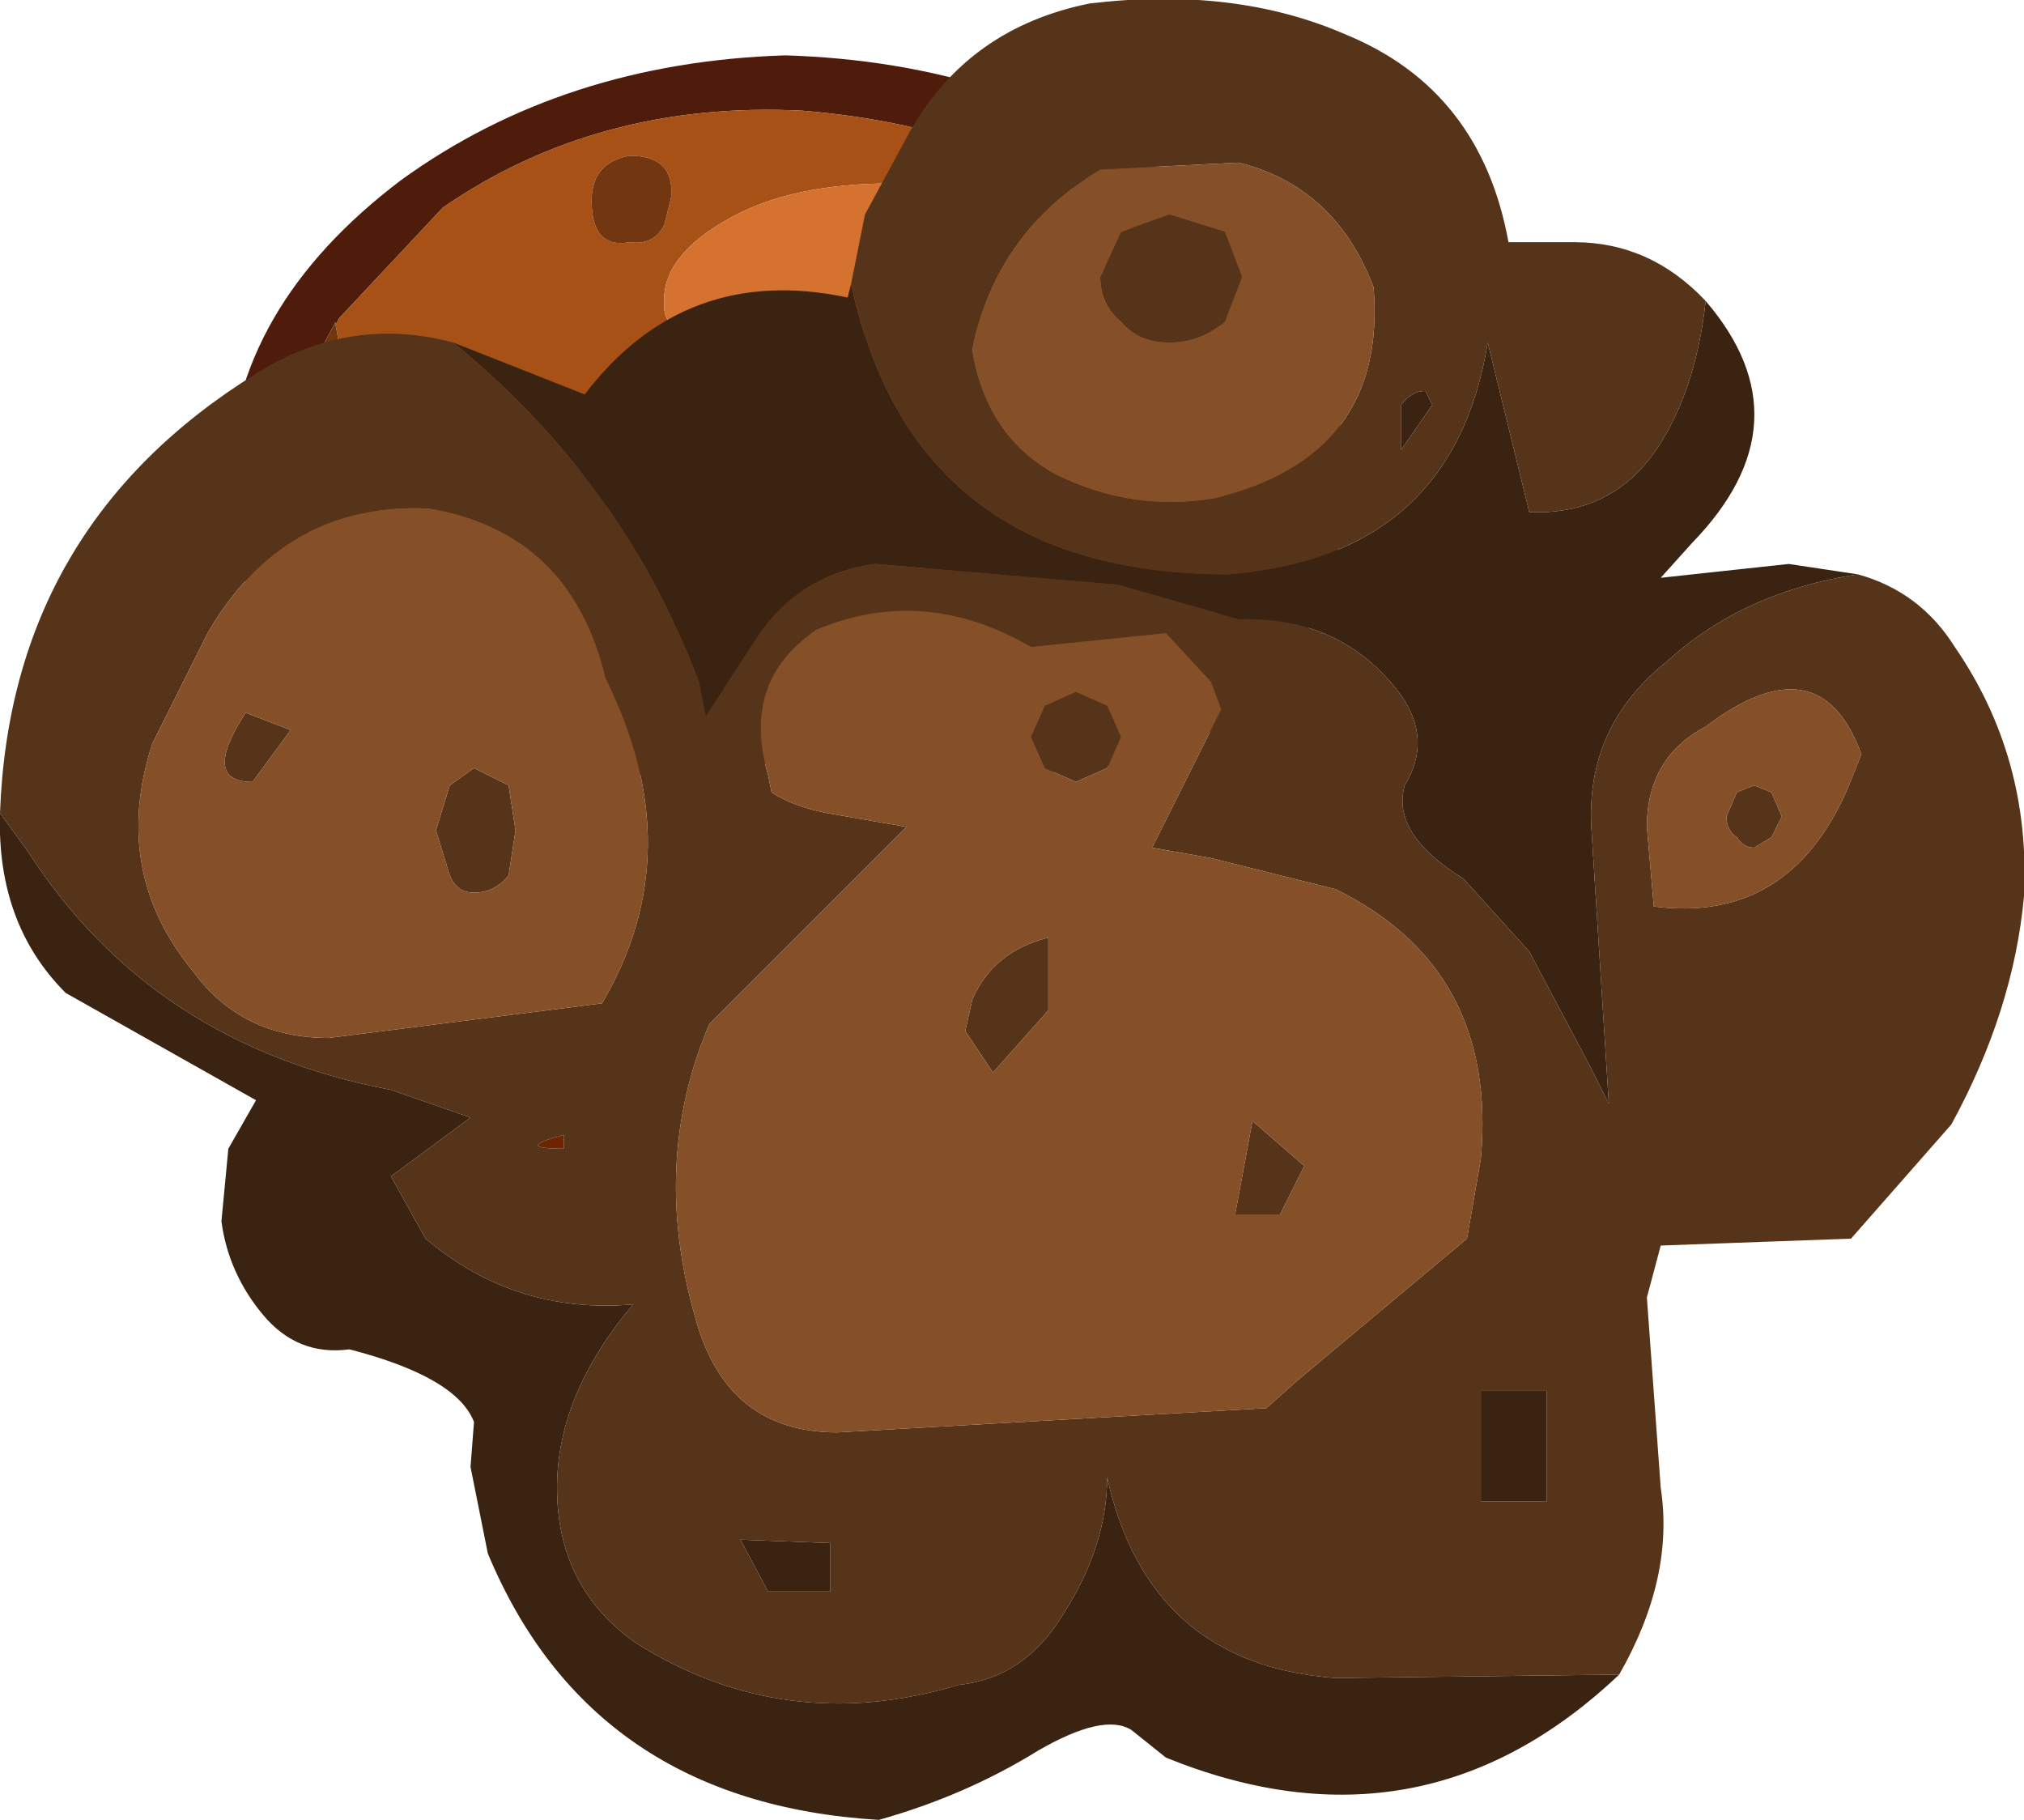 <?xml version="1.0" encoding="UTF-8" standalone="no"?>
<svg xmlns:ffdec="https://www.free-decompiler.com/flash" xmlns:xlink="http://www.w3.org/1999/xlink" ffdec:objectType="shape" height="26.3px" width="29.25px" xmlns="http://www.w3.org/2000/svg">
  <g transform="matrix(1.0, 0.0, 0.0, 1.0, 14.6, 13.0)">
    <path d="M3.65 -7.55 L2.05 -9.5 Q0.05 -11.15 -3.0 -11.4 -5.95 -11.55 -8.2 -10.0 L-9.7 -8.4 -9.75 -8.3 -9.75 -8.35 -10.15 -7.6 -10.3 -6.7 -10.3 -6.2 Q-10.2 -4.8 -9.1 -3.75 L-9.05 -3.75 -8.25 -3.25 -5.9 -2.95 -3.25 -3.1 1.8 -3.25 Q3.7 -4.2 3.9 -6.05 L3.65 -7.55 M4.85 -6.05 Q4.8 -3.4 2.35 -2.1 0.0 -1.55 -3.25 -2.0 -6.45 -1.55 -8.8 -2.1 -11.25 -3.4 -11.3 -6.05 -11.25 -8.55 -8.8 -10.4 -6.45 -12.1 -3.25 -12.2 0.0 -12.1 2.35 -10.4 4.8 -8.55 4.85 -6.05" fill="#4f1c0b" fill-rule="evenodd" stroke="none"/>
    <path d="M2.3 -7.1 L2.3 -6.95 Q2.25 -6.7 2.65 -6.75 2.95 -6.65 2.95 -7.05 L2.6 -7.4 Q2.25 -7.35 2.3 -7.1 M0.95 -7.25 Q1.75 -7.35 1.8 -8.2 1.8 -9.0 0.75 -9.65 -0.25 -10.25 -1.7 -10.35 -3.15 -10.35 -4.05 -9.85 -5.05 -9.3 -5.0 -8.6 -5.05 -7.95 -3.35 -8.15 -1.85 -8.4 -0.85 -7.7 0.05 -7.05 0.95 -7.25 M-9.75 -8.3 L-9.7 -8.4 -8.2 -10.0 Q-5.95 -11.55 -3.0 -11.4 0.05 -11.15 2.05 -9.5 L3.65 -7.55 3.1 -5.85 Q2.7 -5.45 1.65 -5.2 L0.3 -5.0 -2.0 -4.7 -4.75 -4.45 -8.05 -4.55 -9.25 -5.7 Q-9.65 -6.0 -9.75 -7.15 -9.6 -7.6 -9.75 -8.3 M-1.55 -5.5 Q-1.1 -5.5 -1.1 -5.9 -1.1 -6.3 -1.55 -6.35 -2.05 -6.35 -2.0 -6.05 -2.05 -5.6 -1.55 -5.5 M-5.4 -6.2 Q-5.35 -6.65 -5.85 -6.55 L-6.35 -6.05 Q-6.4 -5.55 -5.9 -5.65 L-5.5 -5.9 -5.4 -6.2 M-8.15 -6.6 Q-7.65 -6.65 -7.7 -7.25 -7.65 -7.65 -8.15 -7.6 L-8.65 -7.05 Q-8.65 -6.5 -8.15 -6.6 M-5.0 -9.75 L-4.9 -10.15 Q-4.85 -10.75 -5.5 -10.75 -6.05 -10.65 -6.05 -10.1 -6.05 -9.4 -5.5 -9.5 -5.15 -9.45 -5.0 -9.75" fill="#a85117" fill-rule="evenodd" stroke="none"/>
    <path d="M0.95 -7.25 Q0.05 -7.05 -0.85 -7.7 -1.85 -8.4 -3.35 -8.15 -5.05 -7.95 -5.0 -8.6 -5.05 -9.3 -4.05 -9.85 -3.15 -10.35 -1.7 -10.35 -0.25 -10.25 0.75 -9.65 1.8 -9.0 1.8 -8.2 1.75 -7.35 0.95 -7.25" fill="#d67230" fill-rule="evenodd" stroke="none"/>
    <path d="M2.3 -7.1 Q2.25 -7.35 2.6 -7.4 L2.95 -7.05 Q2.95 -6.65 2.65 -6.75 2.25 -6.7 2.3 -6.95 L2.3 -7.1 M3.65 -7.55 L3.9 -6.05 Q3.7 -4.2 1.8 -3.25 L-3.25 -3.1 -5.9 -2.95 -8.25 -3.25 -9.05 -3.75 -9.1 -3.75 Q-10.2 -4.8 -10.3 -6.2 L-10.3 -6.7 -10.15 -7.6 -9.75 -8.35 -9.75 -8.3 Q-9.6 -7.6 -9.75 -7.15 -9.65 -6.0 -9.25 -5.7 L-8.05 -4.55 -4.75 -4.45 -2.0 -4.7 0.3 -5.0 1.65 -5.2 Q2.7 -5.45 3.1 -5.85 L3.65 -7.55 M-5.0 -9.75 Q-5.15 -9.45 -5.5 -9.5 -6.05 -9.4 -6.05 -10.1 -6.05 -10.65 -5.5 -10.75 -4.85 -10.75 -4.9 -10.15 L-5.0 -9.75 M-8.15 -6.6 Q-8.65 -6.5 -8.65 -7.05 L-8.15 -7.6 Q-7.65 -7.65 -7.7 -7.25 -7.65 -6.65 -8.15 -6.6 M-5.4 -6.2 L-5.5 -5.9 -5.9 -5.65 Q-6.4 -5.55 -6.35 -6.05 L-5.85 -6.55 Q-5.35 -6.65 -5.4 -6.2 M-1.55 -5.5 Q-2.05 -5.6 -2.0 -6.05 -2.05 -6.35 -1.55 -6.35 -1.1 -6.3 -1.1 -5.9 -1.1 -5.5 -1.55 -5.5" fill="#723710" fill-rule="evenodd" stroke="none"/>
    <path d="M-6.45 3.6 Q-7.2 3.6 -6.45 3.4 L-6.45 3.6" fill="#6f2400" fill-rule="evenodd" stroke="none"/>
    <path d="M10.05 -8.65 Q11.55 -6.9 9.85 -5.15 L9.4 -4.65 11.25 -4.85 12.25 -4.7 Q10.6 -4.45 9.5 -3.45 8.3 -2.5 8.4 -1.0 L8.65 2.95 8.4 2.45 7.5 0.75 6.55 -0.3 Q5.5 -0.95 5.7 -1.65 6.1 -2.3 5.65 -2.95 4.8 -4.1 3.3 -4.05 L1.55 -4.55 -1.95 -4.85 Q-3.05 -4.7 -3.65 -3.8 L-4.4 -2.65 -4.5 -3.15 Q-5.6 -6.05 -8.05 -8.05 L-6.15 -7.3 Q-4.7 -9.2 -2.35 -8.7 L-2.3 -8.9 Q-1.4 -4.7 3.15 -4.7 6.4 -4.95 6.9 -8.05 L7.5 -5.6 Q8.65 -5.55 9.3 -6.45 9.9 -7.3 10.05 -8.65 M8.8 11.2 Q5.95 13.9 2.25 12.4 L1.75 12.0 Q1.35 11.75 0.4 12.3 -0.65 12.95 -1.9 13.3 -6.05 13.05 -7.55 9.45 L-7.8 8.2 -7.75 7.55 Q-8.0 6.9 -9.55 6.5 -10.3 6.6 -10.8 6.0 -11.3 5.4 -11.4 4.65 L-11.3 3.6 -10.9 2.9 -13.65 1.35 Q-14.65 0.35 -14.6 -1.25 L-14.2 -0.7 Q-12.4 2.1 -8.95 2.75 L-7.8 3.15 -8.95 4.0 -8.45 4.9 Q-7.15 6.0 -5.45 5.85 -6.55 7.15 -6.55 8.5 -6.55 9.95 -5.4 10.75 -3.25 12.1 -0.75 11.35 0.2 11.25 0.75 10.35 1.4 9.35 1.4 8.35 2.0 11.05 4.7 11.25 L8.8 11.2 M6.1 -7.15 L5.65 -6.5 5.65 -7.15 Q5.8 -7.35 6.0 -7.35 L6.1 -7.15 M-2.6 10.0 L-3.5 10.0 -3.9 9.25 -2.6 9.3 -2.6 10.0 M7.75 8.7 L6.8 8.7 6.8 7.1 7.75 7.1 7.75 8.7" fill="#3a2311" fill-rule="evenodd" stroke="none"/>
    <path d="M-2.3 -8.9 L-2.1 -9.9 -1.45 -11.1 Q-0.6 -12.6 1.15 -12.95 3.25 -13.2 4.85 -12.5 6.8 -11.7 7.2 -9.5 L8.15 -9.5 Q9.25 -9.5 10.05 -8.65 9.9 -7.3 9.3 -6.45 8.65 -5.55 7.5 -5.6 L6.9 -8.05 Q6.4 -4.95 3.15 -4.7 -1.4 -4.7 -2.3 -8.9 M12.25 -4.7 Q13.15 -4.45 13.65 -3.65 14.75 -2.05 14.65 -0.05 14.5 1.6 13.6 3.25 L12.15 4.9 9.4 5.0 9.2 5.75 9.4 8.5 Q9.6 9.8 8.8 11.2 L4.7 11.25 Q2.0 11.05 1.4 8.35 1.4 9.35 0.75 10.35 0.2 11.25 -0.75 11.35 -3.25 12.1 -5.4 10.75 -6.55 9.95 -6.55 8.5 -6.55 7.15 -5.45 5.85 -7.15 6.0 -8.45 4.9 L-8.95 4.0 -7.8 3.15 -8.95 2.75 Q-12.4 2.1 -14.2 -0.7 L-14.6 -1.25 Q-14.45 -5.4 -10.9 -7.6 -9.55 -8.45 -8.05 -8.05 -5.6 -6.05 -4.5 -3.15 L-4.4 -2.65 -3.65 -3.8 Q-3.05 -4.7 -1.95 -4.85 L1.55 -4.55 3.3 -4.05 Q4.8 -4.1 5.65 -2.95 6.1 -2.3 5.7 -1.65 5.5 -0.95 6.55 -0.3 L7.5 0.75 8.4 2.45 8.65 2.95 8.4 -1.0 Q8.3 -2.5 9.5 -3.45 10.6 -4.45 12.25 -4.7 M6.1 -7.15 L6.0 -7.35 Q5.8 -7.35 5.65 -7.15 L5.65 -6.5 6.1 -7.15 M1.6 -9.65 L2.3 -9.9 3.1 -9.65 3.35 -9.0 3.1 -8.35 Q2.75 -8.05 2.3 -8.05 1.85 -8.05 1.6 -8.35 1.3 -8.6 1.3 -9.0 L1.6 -9.65 M1.3 -10.55 Q-0.2 -9.65 -0.55 -7.95 -0.35 -6.7 0.65 -6.15 1.75 -5.6 2.95 -5.8 5.45 -6.4 5.25 -8.85 4.7 -10.3 3.3 -10.65 L1.3 -10.55 M0.3 -3.65 Q-1.25 -4.55 -2.8 -3.9 -3.9 -3.15 -3.5 -1.8 L-3.45 -1.55 Q-3.15 -1.35 -2.65 -1.25 L-1.5 -1.05 -4.35 1.8 Q-5.2 3.8 -4.55 6.05 -4.1 7.7 -2.5 7.7 L3.7 7.35 4.15 6.95 6.6 4.9 6.8 3.75 Q7.05 1.0 4.7 -0.15 L2.9 -0.6 2.05 -0.75 3.05 -2.75 2.9 -3.15 2.25 -3.85 0.3 -3.65 M0.95 -3.0 L1.4 -2.8 1.6 -2.35 1.4 -1.9 0.95 -1.7 0.5 -1.9 0.3 -2.35 0.5 -2.8 0.95 -3.0 M9.2 -1.05 L9.3 0.1 Q11.25 0.35 12.1 -1.6 L12.3 -2.1 Q11.7 -3.75 10.05 -2.5 9.2 -2.05 9.2 -1.05 M10.5 -1.55 L10.75 -1.65 11.0 -1.55 11.15 -1.2 11.0 -0.9 10.75 -0.75 Q10.6 -0.75 10.5 -0.9 10.35 -1.0 10.35 -1.2 L10.5 -1.55 M-12.4 -2.25 Q-13.0 -0.4 -11.8 1.05 -11.1 2.0 -9.85 2.0 L-5.9 1.5 Q-4.6 -0.7 -5.85 -3.2 -6.35 -5.3 -8.4 -5.65 -10.5 -5.75 -11.6 -3.85 L-12.4 -2.25 M-10.95 -1.7 Q-11.7 -1.7 -11.05 -2.7 L-10.4 -2.45 -10.95 -1.7 M0.55 0.7 L0.55 1.0 0.55 1.6 -0.25 2.5 -0.65 1.9 -0.55 1.45 Q-0.25 0.75 0.55 0.55 L0.55 0.7 M-8.1 -0.35 L-8.3 -1.0 -8.1 -1.65 -7.75 -1.9 -7.25 -1.65 -7.15 -1.0 -7.25 -0.35 Q-7.45 -0.1 -7.75 -0.1 -8.0 -0.1 -8.1 -0.35 M-6.45 3.6 L-6.45 3.4 Q-7.2 3.6 -6.45 3.6 M-2.6 10.0 L-2.6 9.3 -3.9 9.25 -3.5 10.0 -2.6 10.0 M3.5 3.2 L4.25 3.85 3.9 4.55 3.25 4.55 3.5 3.2 M7.75 8.7 L7.75 7.1 6.8 7.1 6.8 8.7 7.75 8.7" fill="#553419" fill-rule="evenodd" stroke="none"/>
    <path d="M1.6 -9.65 L1.3 -9.0 Q1.3 -8.6 1.6 -8.35 1.85 -8.05 2.3 -8.05 2.75 -8.05 3.1 -8.35 L3.35 -9.0 3.1 -9.65 2.3 -9.9 1.6 -9.65 M0.3 -3.65 L2.25 -3.85 2.9 -3.15 3.05 -2.75 2.05 -0.75 2.9 -0.6 4.7 -0.15 Q7.05 1.0 6.8 3.75 L6.6 4.9 4.15 6.95 3.7 7.35 -2.5 7.7 Q-4.1 7.7 -4.55 6.05 -5.2 3.8 -4.35 1.8 L-1.5 -1.05 -2.65 -1.25 Q-3.15 -1.35 -3.45 -1.55 L-3.5 -1.8 Q-3.9 -3.15 -2.8 -3.9 -1.25 -4.55 0.3 -3.65 M1.3 -10.55 L3.3 -10.65 Q4.7 -10.3 5.25 -8.85 5.45 -6.4 2.95 -5.8 1.75 -5.6 0.65 -6.15 -0.35 -6.7 -0.55 -7.95 -0.2 -9.65 1.3 -10.55 M0.95 -3.0 L0.5 -2.8 0.3 -2.35 0.5 -1.9 0.95 -1.7 1.4 -1.9 1.6 -2.35 1.4 -2.8 0.95 -3.0 M9.2 -1.05 Q9.2 -2.05 10.05 -2.5 11.7 -3.75 12.3 -2.1 L12.1 -1.6 Q11.25 0.35 9.3 0.1 L9.2 -1.05 M10.5 -1.55 L10.35 -1.2 Q10.35 -1.0 10.5 -0.9 10.6 -0.75 10.75 -0.75 L11.0 -0.9 11.15 -1.2 11.0 -1.55 10.75 -1.65 10.5 -1.55 M-12.4 -2.25 L-11.6 -3.85 Q-10.5 -5.75 -8.4 -5.65 -6.35 -5.3 -5.85 -3.2 -4.6 -0.7 -5.9 1.5 L-9.85 2.0 Q-11.1 2.0 -11.8 1.05 -13.0 -0.4 -12.4 -2.25 M-10.95 -1.7 L-10.4 -2.45 -11.05 -2.7 Q-11.7 -1.7 -10.95 -1.7 M-8.1 -0.35 Q-8.0 -0.1 -7.75 -0.1 -7.45 -0.1 -7.25 -0.35 L-7.15 -1.0 -7.25 -1.65 -7.75 -1.9 -8.1 -1.65 -8.3 -1.0 -8.1 -0.35 M0.55 0.7 L0.55 0.55 Q-0.25 0.75 -0.55 1.45 L-0.65 1.9 -0.25 2.5 0.55 1.6 0.55 1.0 0.55 0.7 M3.5 3.2 L3.25 4.55 3.9 4.55 4.25 3.85 3.5 3.2" fill="#855028" fill-rule="evenodd" stroke="none"/>
  </g>
</svg>
